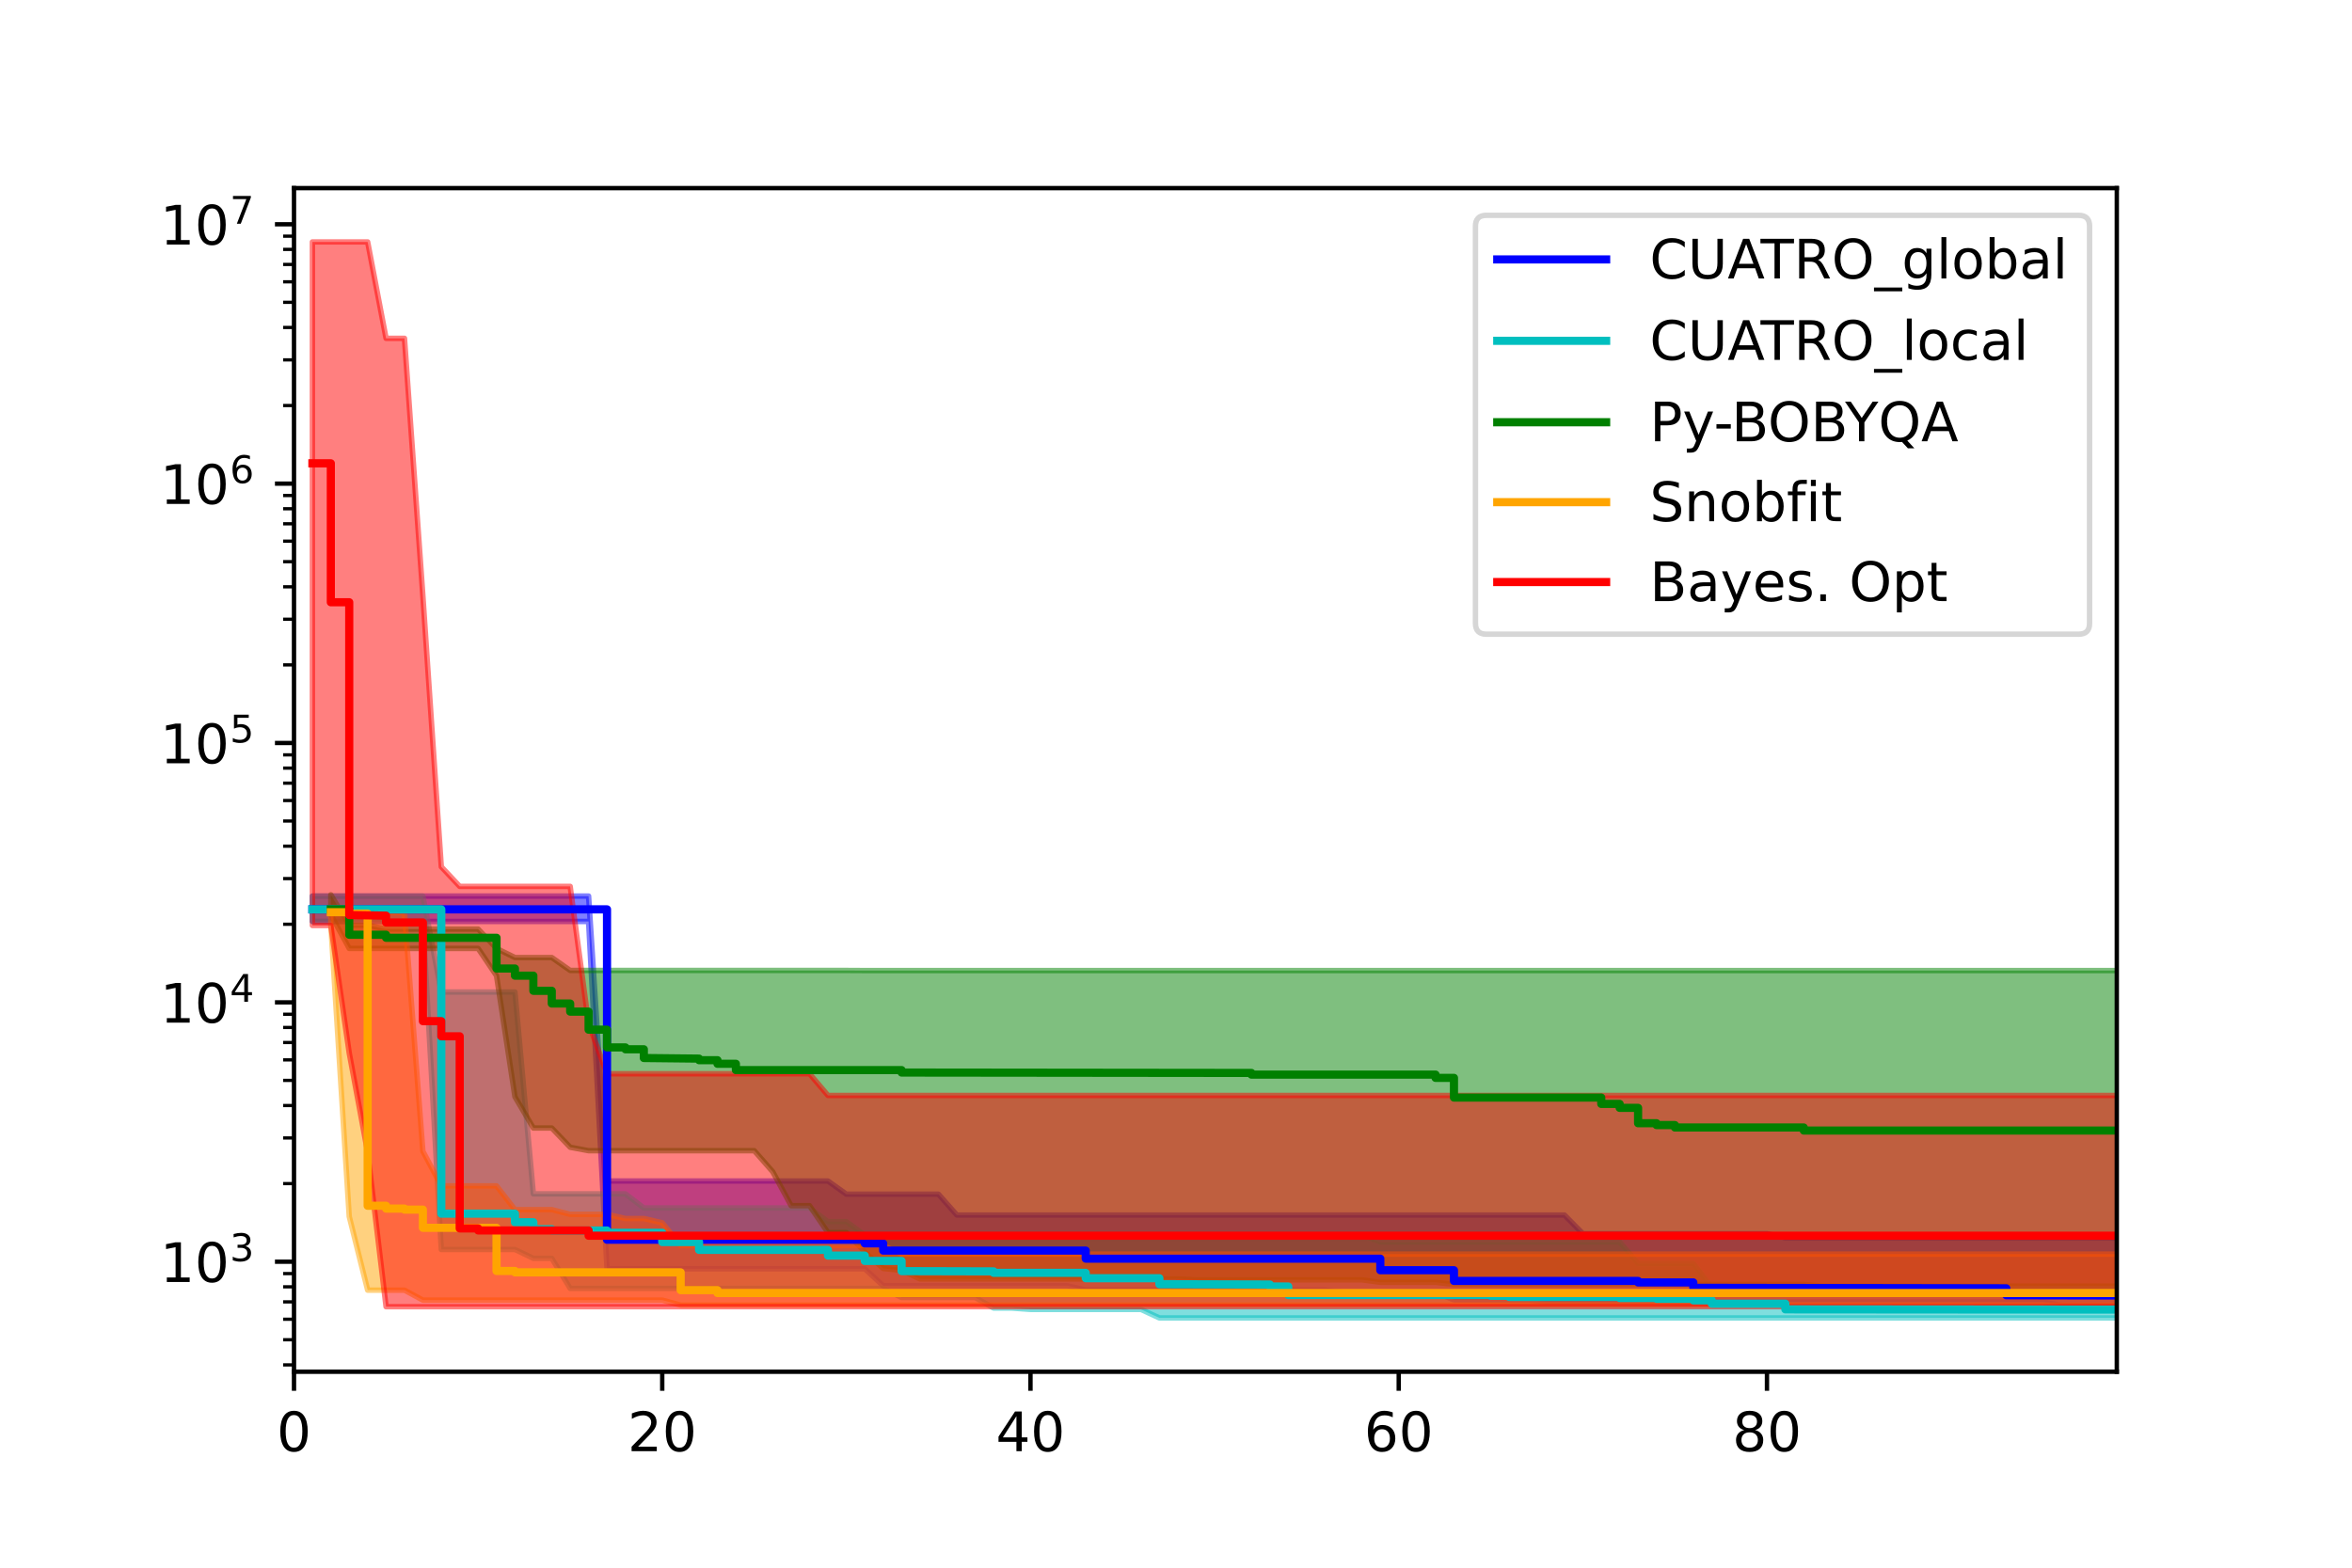 <?xml version="1.0" encoding="utf-8" standalone="no"?>
<!DOCTYPE svg PUBLIC "-//W3C//DTD SVG 1.1//EN"
  "http://www.w3.org/Graphics/SVG/1.1/DTD/svg11.dtd">
<!-- Created with matplotlib (https://matplotlib.org/) -->
<svg height="288pt" version="1.1" viewBox="0 0 432 288" width="432pt" xmlns="http://www.w3.org/2000/svg" xmlns:xlink="http://www.w3.org/1999/xlink">
 <defs>
  <style type="text/css">*{stroke-linecap:butt;stroke-linejoin:round;}</style>
 </defs>
 <g id="figure_1">
  <g id="patch_1">
   <path d="M 0 288 
L 432 288 
L 432 0 
L 0 0 
z
" style="fill:#ffffff;"/>
  </g>
  <g id="axes_1">
   <g id="patch_2">
    <path d="M 54 252 
L 388.8 252 
L 388.8 34.56 
L 54 34.56 
z
" style="fill:#ffffff;"/>
   </g>
   <g id="PolyCollection_1">
    <defs>
     <path d="M 57.382 -123.381 
L 57.382 -118.718 
L 60.764 -118.718 
L 64.145 -118.718 
L 67.527 -118.718 
L 70.909 -118.718 
L 74.291 -118.718 
L 77.673 -118.718 
L 81.055 -118.718 
L 84.436 -118.718 
L 87.818 -118.718 
L 91.2 -118.718 
L 94.582 -118.718 
L 97.964 -118.718 
L 101.345 -118.718 
L 104.727 -118.718 
L 108.109 -118.718 
L 111.491 -54.911 
L 114.873 -54.911 
L 118.255 -54.911 
L 121.636 -54.911 
L 125.018 -54.911 
L 128.4 -54.911 
L 131.782 -54.911 
L 135.164 -54.911 
L 138.545 -54.911 
L 141.927 -54.911 
L 145.309 -54.911 
L 148.691 -54.911 
L 152.073 -54.911 
L 155.455 -54.911 
L 158.836 -54.911 
L 162.218 -51.795 
L 165.6 -51.795 
L 168.982 -51.795 
L 172.364 -51.795 
L 175.745 -51.795 
L 179.127 -51.795 
L 182.509 -51.795 
L 185.891 -51.795 
L 189.273 -51.795 
L 192.655 -51.795 
L 196.036 -51.795 
L 199.418 -51.014 
L 202.8 -51.014 
L 206.182 -51.014 
L 209.564 -51.014 
L 212.945 -51.014 
L 216.327 -51.014 
L 219.709 -51.014 
L 223.091 -51.014 
L 226.473 -51.014 
L 229.855 -51.014 
L 233.236 -51.014 
L 236.618 -51.014 
L 240 -51.014 
L 243.382 -51.014 
L 246.764 -50.582 
L 250.145 -50.582 
L 253.527 -50.582 
L 256.909 -50.582 
L 260.291 -50.582 
L 263.673 -50.582 
L 267.055 -49.189 
L 270.436 -49.189 
L 273.818 -49.189 
L 277.2 -49.189 
L 280.582 -49.189 
L 283.964 -48.814 
L 287.345 -48.814 
L 290.727 -48.814 
L 294.109 -48.814 
L 297.491 -48.814 
L 300.873 -48.814 
L 304.255 -48.814 
L 307.636 -48.814 
L 311.018 -48.814 
L 314.4 -48.814 
L 317.782 -48.814 
L 321.164 -48.814 
L 324.545 -48.814 
L 327.927 -48.814 
L 331.309 -48.814 
L 334.691 -48.814 
L 338.073 -48.814 
L 341.455 -48.814 
L 344.836 -48.814 
L 348.218 -48.814 
L 351.6 -48.814 
L 354.982 -48.814 
L 358.364 -48.814 
L 361.745 -48.814 
L 365.127 -48.814 
L 368.509 -48.814 
L 371.891 -48.814 
L 375.273 -48.814 
L 378.655 -48.177 
L 382.036 -48.177 
L 385.418 -48.177 
L 388.8 -48.177 
L 392.182 -47.957 
L 392.182 -60.6 
L 392.182 -60.6 
L 388.8 -60.6 
L 385.418 -60.6 
L 382.036 -60.6 
L 378.655 -60.6 
L 375.273 -60.6 
L 371.891 -60.6 
L 368.509 -60.6 
L 365.127 -60.6 
L 361.745 -60.6 
L 358.364 -60.6 
L 354.982 -60.6 
L 351.6 -60.6 
L 348.218 -60.6 
L 344.836 -60.6 
L 341.455 -60.6 
L 338.073 -60.6 
L 334.691 -60.6 
L 331.309 -60.6 
L 327.927 -60.6 
L 324.545 -61.356 
L 321.164 -61.356 
L 317.782 -61.356 
L 314.4 -61.356 
L 311.018 -61.356 
L 307.636 -61.356 
L 304.255 -61.356 
L 300.873 -61.356 
L 297.491 -61.356 
L 294.109 -61.356 
L 290.727 -61.356 
L 287.345 -64.786 
L 283.964 -64.786 
L 280.582 -64.786 
L 277.2 -64.786 
L 273.818 -64.786 
L 270.436 -64.786 
L 267.055 -64.786 
L 263.673 -64.786 
L 260.291 -64.786 
L 256.909 -64.786 
L 253.527 -64.786 
L 250.145 -64.786 
L 246.764 -64.786 
L 243.382 -64.786 
L 240 -64.786 
L 236.618 -64.786 
L 233.236 -64.786 
L 229.855 -64.786 
L 226.473 -64.786 
L 223.091 -64.786 
L 219.709 -64.786 
L 216.327 -64.786 
L 212.945 -64.786 
L 209.564 -64.786 
L 206.182 -64.786 
L 202.8 -64.786 
L 199.418 -64.786 
L 196.036 -64.786 
L 192.655 -64.786 
L 189.273 -64.786 
L 185.891 -64.786 
L 182.509 -64.786 
L 179.127 -64.786 
L 175.745 -64.786 
L 172.364 -68.616 
L 168.982 -68.616 
L 165.6 -68.616 
L 162.218 -68.616 
L 158.836 -68.616 
L 155.455 -68.616 
L 152.073 -71.034 
L 148.691 -71.034 
L 145.309 -71.034 
L 141.927 -71.034 
L 138.545 -71.034 
L 135.164 -71.034 
L 131.782 -71.034 
L 128.4 -71.034 
L 125.018 -71.034 
L 121.636 -71.034 
L 118.255 -71.034 
L 114.873 -71.034 
L 111.491 -71.034 
L 108.109 -123.381 
L 104.727 -123.381 
L 101.345 -123.381 
L 97.964 -123.381 
L 94.582 -123.381 
L 91.2 -123.381 
L 87.818 -123.381 
L 84.436 -123.381 
L 81.055 -123.381 
L 77.673 -123.381 
L 74.291 -123.381 
L 70.909 -123.381 
L 67.527 -123.381 
L 64.145 -123.381 
L 60.764 -123.381 
L 57.382 -123.381 
z
" id="m0cd7457641" style="stroke:#0000ff;stroke-opacity:0.5;"/>
    </defs>
    <g clip-path="url(#p619f07ecce)">
     <use style="fill:#0000ff;fill-opacity:0.5;stroke:#0000ff;stroke-opacity:0.5;" x="0" xlink:href="#m0cd7457641" y="288"/>
    </g>
   </g>
   <g id="PolyCollection_2">
    <defs>
     <path d="M 57.382 -123.381 
L 57.382 -118.718 
L 60.764 -118.718 
L 64.145 -118.718 
L 67.527 -118.718 
L 70.909 -118.718 
L 74.291 -118.718 
L 77.673 -118.718 
L 81.055 -58.453 
L 84.436 -58.453 
L 87.818 -58.453 
L 91.2 -58.453 
L 94.582 -58.453 
L 97.964 -56.835 
L 101.345 -56.835 
L 104.727 -51.309 
L 108.109 -51.309 
L 111.491 -51.309 
L 114.873 -51.309 
L 118.255 -51.309 
L 121.636 -51.309 
L 125.018 -51.309 
L 128.4 -51.309 
L 131.782 -51.309 
L 135.164 -51.309 
L 138.545 -51.309 
L 141.927 -51.309 
L 145.309 -51.309 
L 148.691 -51.309 
L 152.073 -51.309 
L 155.455 -51.309 
L 158.836 -51.309 
L 162.218 -51.309 
L 165.6 -49.632 
L 168.982 -49.632 
L 172.364 -49.632 
L 175.745 -49.632 
L 179.127 -49.632 
L 182.509 -47.694 
L 185.891 -47.694 
L 189.273 -47.449 
L 192.655 -47.449 
L 196.036 -47.449 
L 199.418 -47.449 
L 202.8 -47.449 
L 206.182 -47.449 
L 209.564 -47.449 
L 212.945 -45.884 
L 216.327 -45.884 
L 219.709 -45.884 
L 223.091 -45.884 
L 226.473 -45.884 
L 229.855 -45.884 
L 233.236 -45.884 
L 236.618 -45.884 
L 240 -45.884 
L 243.382 -45.884 
L 246.764 -45.884 
L 250.145 -45.884 
L 253.527 -45.884 
L 256.909 -45.884 
L 260.291 -45.884 
L 263.673 -45.884 
L 267.055 -45.884 
L 270.436 -45.884 
L 273.818 -45.884 
L 277.2 -45.884 
L 280.582 -45.884 
L 283.964 -45.884 
L 287.345 -45.884 
L 290.727 -45.884 
L 294.109 -45.884 
L 297.491 -45.884 
L 300.873 -45.884 
L 304.255 -45.884 
L 307.636 -45.884 
L 311.018 -45.884 
L 314.4 -45.884 
L 317.782 -45.884 
L 321.164 -45.884 
L 324.545 -45.884 
L 327.927 -45.884 
L 331.309 -45.884 
L 334.691 -45.884 
L 338.073 -45.884 
L 341.455 -45.884 
L 344.836 -45.884 
L 348.218 -45.884 
L 351.6 -45.884 
L 354.982 -45.884 
L 358.364 -45.884 
L 361.745 -45.884 
L 365.127 -45.884 
L 368.509 -45.884 
L 371.891 -45.884 
L 375.273 -45.884 
L 378.655 -45.884 
L 382.036 -45.884 
L 385.418 -45.884 
L 388.8 -45.884 
L 392.182 -45.884 
L 392.182 -51.309 
L 392.182 -51.309 
L 388.8 -51.309 
L 385.418 -51.309 
L 382.036 -51.309 
L 378.655 -51.309 
L 375.273 -51.309 
L 371.891 -51.309 
L 368.509 -51.309 
L 365.127 -51.309 
L 361.745 -51.309 
L 358.364 -51.309 
L 354.982 -51.309 
L 351.6 -51.309 
L 348.218 -51.309 
L 344.836 -51.472 
L 341.455 -51.472 
L 338.073 -51.472 
L 334.691 -51.472 
L 331.309 -51.472 
L 327.927 -51.472 
L 324.545 -51.472 
L 321.164 -51.472 
L 317.782 -51.472 
L 314.4 -51.472 
L 311.018 -55.893 
L 307.636 -55.893 
L 304.255 -55.893 
L 300.873 -55.893 
L 297.491 -59.829 
L 294.109 -59.829 
L 290.727 -59.829 
L 287.345 -59.829 
L 283.964 -59.829 
L 280.582 -59.829 
L 277.2 -59.829 
L 273.818 -59.829 
L 270.436 -59.829 
L 267.055 -59.829 
L 263.673 -59.829 
L 260.291 -59.829 
L 256.909 -59.829 
L 253.527 -59.829 
L 250.145 -61.105 
L 246.764 -61.105 
L 243.382 -61.105 
L 240 -61.105 
L 236.618 -61.105 
L 233.236 -61.105 
L 229.855 -61.105 
L 226.473 -61.105 
L 223.091 -61.105 
L 219.709 -61.105 
L 216.327 -61.105 
L 212.945 -61.105 
L 209.564 -61.105 
L 206.182 -61.105 
L 202.8 -61.105 
L 199.418 -61.105 
L 196.036 -61.105 
L 192.655 -61.105 
L 189.273 -61.105 
L 185.891 -61.105 
L 182.509 -61.105 
L 179.127 -61.105 
L 175.745 -61.105 
L 172.364 -61.105 
L 168.982 -61.105 
L 165.6 -61.105 
L 162.218 -61.105 
L 158.836 -61.105 
L 155.455 -63.578 
L 152.073 -63.578 
L 148.691 -66.09 
L 145.309 -66.09 
L 141.927 -66.09 
L 138.545 -66.09 
L 135.164 -66.09 
L 131.782 -66.09 
L 128.4 -66.09 
L 125.018 -66.09 
L 121.636 -66.09 
L 118.255 -66.09 
L 114.873 -68.673 
L 111.491 -68.673 
L 108.109 -68.673 
L 104.727 -68.673 
L 101.345 -68.673 
L 97.964 -68.673 
L 94.582 -105.761 
L 91.2 -105.761 
L 87.818 -105.761 
L 84.436 -105.761 
L 81.055 -105.761 
L 77.673 -123.381 
L 74.291 -123.381 
L 70.909 -123.381 
L 67.527 -123.381 
L 64.145 -123.381 
L 60.764 -123.381 
L 57.382 -123.381 
z
" id="m8c8df19d8e" style="stroke:#00bfbf;stroke-opacity:0.5;"/>
    </defs>
    <g clip-path="url(#p619f07ecce)">
     <use style="fill:#00bfbf;fill-opacity:0.5;stroke:#00bfbf;stroke-opacity:0.5;" x="0" xlink:href="#m8c8df19d8e" y="288"/>
    </g>
   </g>
   <g id="PolyCollection_3">
    <defs>
     <path d="M 60.764 -123.614 
L 60.764 -119.979 
L 64.145 -113.762 
L 67.527 -113.762 
L 70.909 -113.762 
L 74.291 -113.762 
L 77.673 -113.762 
L 81.055 -113.762 
L 84.436 -113.762 
L 87.818 -113.762 
L 91.2 -108.745 
L 94.582 -86.508 
L 97.964 -80.772 
L 101.345 -80.772 
L 104.727 -77.24 
L 108.109 -76.604 
L 111.491 -76.604 
L 114.873 -76.604 
L 118.255 -76.604 
L 121.636 -76.604 
L 125.018 -76.604 
L 128.4 -76.604 
L 131.782 -76.604 
L 135.164 -76.604 
L 138.545 -76.604 
L 141.927 -72.748 
L 145.309 -66.511 
L 148.691 -66.511 
L 152.073 -61.56 
L 155.455 -61.56 
L 158.836 -58.011 
L 162.218 -54.972 
L 165.6 -54.607 
L 168.982 -53.043 
L 172.364 -53.043 
L 175.745 -53.043 
L 179.127 -53.043 
L 182.509 -53.043 
L 185.891 -53.043 
L 189.273 -53.043 
L 192.655 -53.043 
L 196.036 -53.043 
L 199.418 -53.043 
L 202.8 -53.043 
L 206.182 -53.043 
L 209.564 -53.043 
L 212.945 -53.043 
L 216.327 -53.043 
L 219.709 -52.879 
L 223.091 -52.879 
L 226.473 -52.879 
L 229.855 -52.879 
L 233.236 -52.879 
L 236.618 -52.879 
L 240 -52.879 
L 243.382 -52.879 
L 246.764 -52.879 
L 250.145 -52.879 
L 253.527 -52.425 
L 256.909 -52.425 
L 260.291 -52.425 
L 263.673 -52.425 
L 267.055 -52.043 
L 270.436 -52.043 
L 273.818 -52.043 
L 277.2 -52.043 
L 280.582 -52.043 
L 283.964 -52.043 
L 287.345 -52.043 
L 290.727 -52.043 
L 294.109 -52.043 
L 297.491 -52.043 
L 300.873 -52.043 
L 304.255 -52.043 
L 307.636 -52.043 
L 311.018 -52.043 
L 314.4 -52.043 
L 317.782 -52.043 
L 321.164 -52.043 
L 324.545 -52.043 
L 327.927 -52.043 
L 331.309 -52.043 
L 334.691 -51.737 
L 338.073 -51.737 
L 341.455 -51.737 
L 344.836 -51.737 
L 348.218 -51.737 
L 351.6 -51.737 
L 354.982 -51.737 
L 358.364 -51.737 
L 361.745 -51.737 
L 365.127 -51.737 
L 368.509 -51.737 
L 371.891 -51.737 
L 375.273 -51.737 
L 378.655 -51.737 
L 382.036 -51.737 
L 385.418 -51.737 
L 388.8 -51.737 
L 392.182 -51.737 
L 392.182 -109.701 
L 392.182 -109.701 
L 388.8 -109.701 
L 385.418 -109.701 
L 382.036 -109.701 
L 378.655 -109.701 
L 375.273 -109.701 
L 371.891 -109.701 
L 368.509 -109.701 
L 365.127 -109.701 
L 361.745 -109.701 
L 358.364 -109.701 
L 354.982 -109.701 
L 351.6 -109.701 
L 348.218 -109.701 
L 344.836 -109.701 
L 341.455 -109.701 
L 338.073 -109.701 
L 334.691 -109.701 
L 331.309 -109.701 
L 327.927 -109.701 
L 324.545 -109.701 
L 321.164 -109.701 
L 317.782 -109.701 
L 314.4 -109.701 
L 311.018 -109.701 
L 307.636 -109.701 
L 304.255 -109.701 
L 300.873 -109.701 
L 297.491 -109.701 
L 294.109 -109.701 
L 290.727 -109.701 
L 287.345 -109.701 
L 283.964 -109.701 
L 280.582 -109.701 
L 277.2 -109.701 
L 273.818 -109.701 
L 270.436 -109.701 
L 267.055 -109.701 
L 263.673 -109.701 
L 260.291 -109.701 
L 256.909 -109.701 
L 253.527 -109.701 
L 250.145 -109.701 
L 246.764 -109.701 
L 243.382 -109.701 
L 240 -109.701 
L 236.618 -109.701 
L 233.236 -109.701 
L 229.855 -109.701 
L 226.473 -109.701 
L 223.091 -109.701 
L 219.709 -109.701 
L 216.327 -109.701 
L 212.945 -109.701 
L 209.564 -109.701 
L 206.182 -109.701 
L 202.8 -109.701 
L 199.418 -109.701 
L 196.036 -109.701 
L 192.655 -109.701 
L 189.273 -109.701 
L 185.891 -109.701 
L 182.509 -109.701 
L 179.127 -109.701 
L 175.745 -109.701 
L 172.364 -109.701 
L 168.982 -109.701 
L 165.6 -109.701 
L 162.218 -109.701 
L 158.836 -109.701 
L 155.455 -109.72 
L 152.073 -109.72 
L 148.691 -109.72 
L 145.309 -109.72 
L 141.927 -109.72 
L 138.545 -109.72 
L 135.164 -109.72 
L 131.782 -109.72 
L 128.4 -109.72 
L 125.018 -109.72 
L 121.636 -109.72 
L 118.255 -109.72 
L 114.873 -109.72 
L 111.491 -109.72 
L 108.109 -109.72 
L 104.727 -109.72 
L 101.345 -112.09 
L 97.964 -112.09 
L 94.582 -112.09 
L 91.2 -113.762 
L 87.818 -117.317 
L 84.436 -117.317 
L 81.055 -117.317 
L 77.673 -117.317 
L 74.291 -117.317 
L 70.909 -117.317 
L 67.527 -118.025 
L 64.145 -118.025 
L 60.764 -123.614 
z
" id="m981775216d" style="stroke:#008000;stroke-opacity:0.5;"/>
    </defs>
    <g clip-path="url(#p619f07ecce)">
     <use style="fill:#008000;fill-opacity:0.5;stroke:#008000;stroke-opacity:0.5;" x="0" xlink:href="#m981775216d" y="288"/>
    </g>
   </g>
   <g id="PolyCollection_4">
    <defs>
     <path d="M 60.764 -121.288 
L 60.764 -118.024 
L 64.145 -64.516 
L 67.527 -50.986 
L 70.909 -50.986 
L 74.291 -50.986 
L 77.673 -49.152 
L 81.055 -49.152 
L 84.436 -49.152 
L 87.818 -49.152 
L 91.2 -49.152 
L 94.582 -49.152 
L 97.964 -49.152 
L 101.345 -49.152 
L 104.727 -49.152 
L 108.109 -49.152 
L 111.491 -49.152 
L 114.873 -49.152 
L 118.255 -49.152 
L 121.636 -49.152 
L 125.018 -48.243 
L 128.4 -48.243 
L 131.782 -48.243 
L 135.164 -48.243 
L 138.545 -48.243 
L 141.927 -48.243 
L 145.309 -48.243 
L 148.691 -48.243 
L 152.073 -48.243 
L 155.455 -48.243 
L 158.836 -48.243 
L 162.218 -48.243 
L 165.6 -48.243 
L 168.982 -48.243 
L 172.364 -48.243 
L 175.745 -48.243 
L 179.127 -48.243 
L 182.509 -48.243 
L 185.891 -48.243 
L 189.273 -48.243 
L 192.655 -48.243 
L 196.036 -48.243 
L 199.418 -48.243 
L 202.8 -48.243 
L 206.182 -48.243 
L 209.564 -48.243 
L 212.945 -48.243 
L 216.327 -48.243 
L 219.709 -48.243 
L 223.091 -48.243 
L 226.473 -48.243 
L 229.855 -48.243 
L 233.236 -48.243 
L 236.618 -48.243 
L 240 -48.243 
L 243.382 -48.243 
L 246.764 -48.243 
L 250.145 -48.243 
L 253.527 -48.243 
L 256.909 -48.243 
L 260.291 -48.243 
L 263.673 -48.243 
L 267.055 -48.243 
L 270.436 -48.243 
L 273.818 -48.243 
L 277.2 -48.243 
L 280.582 -48.243 
L 283.964 -48.243 
L 287.345 -48.243 
L 290.727 -48.243 
L 294.109 -48.243 
L 297.491 -48.243 
L 300.873 -48.243 
L 304.255 -48.243 
L 307.636 -48.243 
L 311.018 -48.243 
L 314.4 -48.243 
L 317.782 -48.243 
L 321.164 -48.243 
L 324.545 -48.243 
L 327.927 -48.243 
L 331.309 -48.243 
L 334.691 -48.243 
L 338.073 -48.243 
L 341.455 -48.243 
L 344.836 -48.243 
L 348.218 -48.243 
L 351.6 -48.243 
L 354.982 -48.243 
L 358.364 -48.243 
L 361.745 -48.243 
L 365.127 -48.243 
L 368.509 -48.243 
L 371.891 -48.243 
L 375.273 -48.243 
L 378.655 -48.243 
L 382.036 -48.243 
L 385.418 -48.243 
L 388.8 -48.243 
L 392.182 -48.243 
L 392.182 -57.607 
L 392.182 -57.607 
L 388.8 -57.607 
L 385.418 -57.607 
L 382.036 -57.607 
L 378.655 -57.607 
L 375.273 -57.607 
L 371.891 -57.607 
L 368.509 -57.607 
L 365.127 -57.607 
L 361.745 -57.607 
L 358.364 -57.607 
L 354.982 -57.607 
L 351.6 -57.607 
L 348.218 -57.607 
L 344.836 -57.607 
L 341.455 -57.607 
L 338.073 -57.607 
L 334.691 -57.607 
L 331.309 -57.607 
L 327.927 -57.607 
L 324.545 -57.607 
L 321.164 -57.607 
L 317.782 -57.607 
L 314.4 -57.607 
L 311.018 -57.607 
L 307.636 -57.607 
L 304.255 -57.607 
L 300.873 -57.607 
L 297.491 -57.607 
L 294.109 -57.607 
L 290.727 -57.607 
L 287.345 -57.607 
L 283.964 -57.607 
L 280.582 -57.607 
L 277.2 -57.607 
L 273.818 -57.607 
L 270.436 -57.607 
L 267.055 -57.607 
L 263.673 -57.607 
L 260.291 -57.607 
L 256.909 -57.607 
L 253.527 -57.607 
L 250.145 -57.607 
L 246.764 -57.607 
L 243.382 -57.607 
L 240 -57.607 
L 236.618 -57.607 
L 233.236 -57.607 
L 229.855 -57.607 
L 226.473 -57.607 
L 223.091 -57.607 
L 219.709 -57.607 
L 216.327 -57.607 
L 212.945 -57.607 
L 209.564 -57.607 
L 206.182 -57.607 
L 202.8 -57.607 
L 199.418 -57.607 
L 196.036 -57.607 
L 192.655 -57.607 
L 189.273 -57.621 
L 185.891 -57.621 
L 182.509 -57.621 
L 179.127 -57.621 
L 175.745 -57.621 
L 172.364 -57.621 
L 168.982 -57.621 
L 165.6 -57.621 
L 162.218 -59.185 
L 158.836 -59.185 
L 155.455 -59.185 
L 152.073 -59.185 
L 148.691 -59.185 
L 145.309 -59.185 
L 141.927 -59.185 
L 138.545 -59.185 
L 135.164 -59.185 
L 131.782 -59.185 
L 128.4 -59.185 
L 125.018 -59.185 
L 121.636 -63.355 
L 118.255 -64.143 
L 114.873 -64.143 
L 111.491 -64.91 
L 108.109 -64.91 
L 104.727 -64.91 
L 101.345 -65.78 
L 97.964 -65.78 
L 94.582 -65.78 
L 91.2 -70.136 
L 87.818 -70.136 
L 84.436 -70.136 
L 81.055 -70.136 
L 77.673 -76.503 
L 74.291 -120.357 
L 70.909 -120.357 
L 67.527 -120.357 
L 64.145 -121.288 
L 60.764 -121.288 
z
" id="mffabe84acc" style="stroke:#ffa500;stroke-opacity:0.5;"/>
    </defs>
    <g clip-path="url(#p619f07ecce)">
     <use style="fill:#ffa500;fill-opacity:0.5;stroke:#ffa500;stroke-opacity:0.5;" x="0" xlink:href="#mffabe84acc" y="288"/>
    </g>
   </g>
   <g id="PolyCollection_5">
    <defs>
     <path d="M 57.382 -243.556 
L 57.382 -117.98 
L 60.764 -117.98 
L 64.145 -94.547 
L 67.527 -76.335 
L 70.909 -47.946 
L 74.291 -47.946 
L 77.673 -47.946 
L 81.055 -47.946 
L 84.436 -47.946 
L 87.818 -47.946 
L 91.2 -47.946 
L 94.582 -47.946 
L 97.964 -47.946 
L 101.345 -47.946 
L 104.727 -47.946 
L 108.109 -47.946 
L 111.491 -47.946 
L 114.873 -47.946 
L 118.255 -47.946 
L 121.636 -47.946 
L 125.018 -47.946 
L 128.4 -47.946 
L 131.782 -47.946 
L 135.164 -47.946 
L 138.545 -47.946 
L 141.927 -47.946 
L 145.309 -47.946 
L 148.691 -47.946 
L 152.073 -47.946 
L 155.455 -47.946 
L 158.836 -47.946 
L 162.218 -47.946 
L 165.6 -47.946 
L 168.982 -47.946 
L 172.364 -47.946 
L 175.745 -47.946 
L 179.127 -47.946 
L 182.509 -47.946 
L 185.891 -47.946 
L 189.273 -47.946 
L 192.655 -47.946 
L 196.036 -47.946 
L 199.418 -47.946 
L 202.8 -47.946 
L 206.182 -47.946 
L 209.564 -47.946 
L 212.945 -47.946 
L 216.327 -47.946 
L 219.709 -47.946 
L 223.091 -47.946 
L 226.473 -47.946 
L 229.855 -47.946 
L 233.236 -47.946 
L 236.618 -47.946 
L 240 -47.946 
L 243.382 -47.946 
L 246.764 -47.946 
L 250.145 -47.946 
L 253.527 -47.946 
L 256.909 -47.946 
L 260.291 -47.946 
L 263.673 -47.946 
L 267.055 -47.946 
L 270.436 -47.946 
L 273.818 -47.946 
L 277.2 -47.946 
L 280.582 -47.946 
L 283.964 -47.946 
L 287.345 -47.946 
L 290.727 -47.946 
L 294.109 -47.946 
L 297.491 -47.946 
L 300.873 -47.946 
L 304.255 -47.946 
L 307.636 -47.946 
L 311.018 -47.946 
L 314.4 -47.946 
L 317.782 -47.946 
L 321.164 -47.946 
L 324.545 -47.946 
L 327.927 -47.946 
L 331.309 -47.946 
L 334.691 -47.946 
L 338.073 -47.946 
L 341.455 -47.946 
L 344.836 -47.946 
L 348.218 -47.946 
L 351.6 -47.946 
L 354.982 -47.946 
L 358.364 -47.946 
L 361.745 -47.946 
L 365.127 -47.946 
L 368.509 -47.946 
L 371.891 -47.946 
L 375.273 -47.946 
L 378.655 -47.946 
L 382.036 -47.946 
L 385.418 -47.946 
L 388.8 -47.946 
L 392.182 -47.946 
L 392.182 -86.756 
L 392.182 -86.756 
L 388.8 -86.756 
L 385.418 -86.756 
L 382.036 -86.756 
L 378.655 -86.756 
L 375.273 -86.756 
L 371.891 -86.756 
L 368.509 -86.756 
L 365.127 -86.756 
L 361.745 -86.756 
L 358.364 -86.756 
L 354.982 -86.756 
L 351.6 -86.756 
L 348.218 -86.756 
L 344.836 -86.756 
L 341.455 -86.756 
L 338.073 -86.756 
L 334.691 -86.756 
L 331.309 -86.756 
L 327.927 -86.756 
L 324.545 -86.756 
L 321.164 -86.756 
L 317.782 -86.756 
L 314.4 -86.756 
L 311.018 -86.756 
L 307.636 -86.756 
L 304.255 -86.756 
L 300.873 -86.756 
L 297.491 -86.756 
L 294.109 -86.756 
L 290.727 -86.756 
L 287.345 -86.756 
L 283.964 -86.756 
L 280.582 -86.756 
L 277.2 -86.756 
L 273.818 -86.756 
L 270.436 -86.756 
L 267.055 -86.756 
L 263.673 -86.756 
L 260.291 -86.756 
L 256.909 -86.756 
L 253.527 -86.756 
L 250.145 -86.756 
L 246.764 -86.756 
L 243.382 -86.756 
L 240 -86.756 
L 236.618 -86.756 
L 233.236 -86.756 
L 229.855 -86.756 
L 226.473 -86.756 
L 223.091 -86.756 
L 219.709 -86.756 
L 216.327 -86.756 
L 212.945 -86.756 
L 209.564 -86.756 
L 206.182 -86.756 
L 202.8 -86.756 
L 199.418 -86.756 
L 196.036 -86.756 
L 192.655 -86.756 
L 189.273 -86.756 
L 185.891 -86.756 
L 182.509 -86.756 
L 179.127 -86.756 
L 175.745 -86.756 
L 172.364 -86.756 
L 168.982 -86.756 
L 165.6 -86.756 
L 162.218 -86.756 
L 158.836 -86.756 
L 155.455 -86.756 
L 152.073 -86.756 
L 148.691 -90.741 
L 145.309 -90.741 
L 141.927 -90.741 
L 138.545 -90.741 
L 135.164 -90.741 
L 131.782 -90.741 
L 128.4 -90.741 
L 125.018 -90.741 
L 121.636 -90.741 
L 118.255 -90.741 
L 114.873 -90.741 
L 111.491 -90.741 
L 108.109 -99.973 
L 104.727 -125.162 
L 101.345 -125.162 
L 97.964 -125.162 
L 94.582 -125.162 
L 91.2 -125.162 
L 87.818 -125.162 
L 84.436 -125.162 
L 81.055 -128.764 
L 77.673 -178.514 
L 74.291 -225.846 
L 70.909 -225.846 
L 67.527 -243.556 
L 64.145 -243.556 
L 60.764 -243.556 
L 57.382 -243.556 
z
" id="m22bf727202" style="stroke:#ff0000;stroke-opacity:0.5;"/>
    </defs>
    <g clip-path="url(#p619f07ecce)">
     <use style="fill:#ff0000;fill-opacity:0.5;stroke:#ff0000;stroke-opacity:0.5;" x="0" xlink:href="#m22bf727202" y="288"/>
    </g>
   </g>
   <g id="matplotlib.axis_1">
    <g id="xtick_1">
     <g id="line2d_1">
      <defs>
       <path d="M 0 0 
L 0 3.5 
" id="m4c422398cf" style="stroke:#000000;stroke-width:0.8;"/>
      </defs>
      <g>
       <use style="stroke:#000000;stroke-width:0.8;" x="54" xlink:href="#m4c422398cf" y="252"/>
      </g>
     </g>
     <g id="text_1">
      <!-- 0 -->
      <g transform="translate(50.819 266.598)scale(0.1 -0.1)">
       <defs>
        <path d="M 31.781 66.406 
Q 24.172 66.406 20.328 58.906 
Q 16.5 51.422 16.5 36.375 
Q 16.5 21.391 20.328 13.891 
Q 24.172 6.391 31.781 6.391 
Q 39.453 6.391 43.281 13.891 
Q 47.125 21.391 47.125 36.375 
Q 47.125 51.422 43.281 58.906 
Q 39.453 66.406 31.781 66.406 
z
M 31.781 74.219 
Q 44.047 74.219 50.516 64.516 
Q 56.984 54.828 56.984 36.375 
Q 56.984 17.969 50.516 8.266 
Q 44.047 -1.422 31.781 -1.422 
Q 19.531 -1.422 13.062 8.266 
Q 6.594 17.969 6.594 36.375 
Q 6.594 54.828 13.062 64.516 
Q 19.531 74.219 31.781 74.219 
z
" id="DejaVuSans-48"/>
       </defs>
       <use xlink:href="#DejaVuSans-48"/>
      </g>
     </g>
    </g>
    <g id="xtick_2">
     <g id="line2d_2">
      <g>
       <use style="stroke:#000000;stroke-width:0.8;" x="121.636" xlink:href="#m4c422398cf" y="252"/>
      </g>
     </g>
     <g id="text_2">
      <!-- 20 -->
      <g transform="translate(115.274 266.598)scale(0.1 -0.1)">
       <defs>
        <path d="M 19.188 8.297 
L 53.609 8.297 
L 53.609 0 
L 7.328 0 
L 7.328 8.297 
Q 12.938 14.109 22.625 23.891 
Q 32.328 33.688 34.812 36.531 
Q 39.547 41.844 41.422 45.531 
Q 43.312 49.219 43.312 52.781 
Q 43.312 58.594 39.234 62.25 
Q 35.156 65.922 28.609 65.922 
Q 23.969 65.922 18.812 64.312 
Q 13.672 62.703 7.812 59.422 
L 7.812 69.391 
Q 13.766 71.781 18.938 73 
Q 24.125 74.219 28.422 74.219 
Q 39.75 74.219 46.484 68.547 
Q 53.219 62.891 53.219 53.422 
Q 53.219 48.922 51.531 44.891 
Q 49.859 40.875 45.406 35.406 
Q 44.188 33.984 37.641 27.219 
Q 31.109 20.453 19.188 8.297 
z
" id="DejaVuSans-50"/>
       </defs>
       <use xlink:href="#DejaVuSans-50"/>
       <use x="63.623" xlink:href="#DejaVuSans-48"/>
      </g>
     </g>
    </g>
    <g id="xtick_3">
     <g id="line2d_3">
      <g>
       <use style="stroke:#000000;stroke-width:0.8;" x="189.273" xlink:href="#m4c422398cf" y="252"/>
      </g>
     </g>
     <g id="text_3">
      <!-- 40 -->
      <g transform="translate(182.91 266.598)scale(0.1 -0.1)">
       <defs>
        <path d="M 37.797 64.312 
L 12.891 25.391 
L 37.797 25.391 
z
M 35.203 72.906 
L 47.609 72.906 
L 47.609 25.391 
L 58.016 25.391 
L 58.016 17.188 
L 47.609 17.188 
L 47.609 0 
L 37.797 0 
L 37.797 17.188 
L 4.891 17.188 
L 4.891 26.703 
z
" id="DejaVuSans-52"/>
       </defs>
       <use xlink:href="#DejaVuSans-52"/>
       <use x="63.623" xlink:href="#DejaVuSans-48"/>
      </g>
     </g>
    </g>
    <g id="xtick_4">
     <g id="line2d_4">
      <g>
       <use style="stroke:#000000;stroke-width:0.8;" x="256.909" xlink:href="#m4c422398cf" y="252"/>
      </g>
     </g>
     <g id="text_4">
      <!-- 60 -->
      <g transform="translate(250.547 266.598)scale(0.1 -0.1)">
       <defs>
        <path d="M 33.016 40.375 
Q 26.375 40.375 22.484 35.828 
Q 18.609 31.297 18.609 23.391 
Q 18.609 15.531 22.484 10.953 
Q 26.375 6.391 33.016 6.391 
Q 39.656 6.391 43.531 10.953 
Q 47.406 15.531 47.406 23.391 
Q 47.406 31.297 43.531 35.828 
Q 39.656 40.375 33.016 40.375 
z
M 52.594 71.297 
L 52.594 62.312 
Q 48.875 64.062 45.094 64.984 
Q 41.312 65.922 37.594 65.922 
Q 27.828 65.922 22.672 59.328 
Q 17.531 52.734 16.797 39.406 
Q 19.672 43.656 24.016 45.922 
Q 28.375 48.188 33.594 48.188 
Q 44.578 48.188 50.953 41.516 
Q 57.328 34.859 57.328 23.391 
Q 57.328 12.156 50.688 5.359 
Q 44.047 -1.422 33.016 -1.422 
Q 20.359 -1.422 13.672 8.266 
Q 6.984 17.969 6.984 36.375 
Q 6.984 53.656 15.188 63.938 
Q 23.391 74.219 37.203 74.219 
Q 40.922 74.219 44.703 73.484 
Q 48.484 72.75 52.594 71.297 
z
" id="DejaVuSans-54"/>
       </defs>
       <use xlink:href="#DejaVuSans-54"/>
       <use x="63.623" xlink:href="#DejaVuSans-48"/>
      </g>
     </g>
    </g>
    <g id="xtick_5">
     <g id="line2d_5">
      <g>
       <use style="stroke:#000000;stroke-width:0.8;" x="324.545" xlink:href="#m4c422398cf" y="252"/>
      </g>
     </g>
     <g id="text_5">
      <!-- 80 -->
      <g transform="translate(318.183 266.598)scale(0.1 -0.1)">
       <defs>
        <path d="M 31.781 34.625 
Q 24.75 34.625 20.719 30.859 
Q 16.703 27.094 16.703 20.516 
Q 16.703 13.922 20.719 10.156 
Q 24.75 6.391 31.781 6.391 
Q 38.812 6.391 42.859 10.172 
Q 46.922 13.969 46.922 20.516 
Q 46.922 27.094 42.891 30.859 
Q 38.875 34.625 31.781 34.625 
z
M 21.922 38.812 
Q 15.578 40.375 12.031 44.719 
Q 8.5 49.078 8.5 55.328 
Q 8.5 64.062 14.719 69.141 
Q 20.953 74.219 31.781 74.219 
Q 42.672 74.219 48.875 69.141 
Q 55.078 64.062 55.078 55.328 
Q 55.078 49.078 51.531 44.719 
Q 48 40.375 41.703 38.812 
Q 48.828 37.156 52.797 32.312 
Q 56.781 27.484 56.781 20.516 
Q 56.781 9.906 50.312 4.234 
Q 43.844 -1.422 31.781 -1.422 
Q 19.734 -1.422 13.25 4.234 
Q 6.781 9.906 6.781 20.516 
Q 6.781 27.484 10.781 32.312 
Q 14.797 37.156 21.922 38.812 
z
M 18.312 54.391 
Q 18.312 48.734 21.844 45.562 
Q 25.391 42.391 31.781 42.391 
Q 38.141 42.391 41.719 45.562 
Q 45.312 48.734 45.312 54.391 
Q 45.312 60.062 41.719 63.234 
Q 38.141 66.406 31.781 66.406 
Q 25.391 66.406 21.844 63.234 
Q 18.312 60.062 18.312 54.391 
z
" id="DejaVuSans-56"/>
       </defs>
       <use xlink:href="#DejaVuSans-56"/>
       <use x="63.623" xlink:href="#DejaVuSans-48"/>
      </g>
     </g>
    </g>
   </g>
   <g id="matplotlib.axis_2">
    <g id="ytick_1">
     <g id="line2d_6">
      <defs>
       <path d="M 0 0 
L -3.5 0 
" id="mbc2542d7e9" style="stroke:#000000;stroke-width:0.8;"/>
      </defs>
      <g>
       <use style="stroke:#000000;stroke-width:0.8;" x="54" xlink:href="#mbc2542d7e9" y="231.787"/>
      </g>
     </g>
     <g id="text_6">
      <!-- $\mathdefault{10^{3}}$ -->
      <g transform="translate(29.4 235.586)scale(0.1 -0.1)">
       <defs>
        <path d="M 12.406 8.297 
L 28.516 8.297 
L 28.516 63.922 
L 10.984 60.406 
L 10.984 69.391 
L 28.422 72.906 
L 38.281 72.906 
L 38.281 8.297 
L 54.391 8.297 
L 54.391 0 
L 12.406 0 
z
" id="DejaVuSans-49"/>
        <path d="M 40.578 39.312 
Q 47.656 37.797 51.625 33 
Q 55.609 28.219 55.609 21.188 
Q 55.609 10.406 48.188 4.484 
Q 40.766 -1.422 27.094 -1.422 
Q 22.516 -1.422 17.656 -0.516 
Q 12.797 0.391 7.625 2.203 
L 7.625 11.719 
Q 11.719 9.328 16.594 8.109 
Q 21.484 6.891 26.812 6.891 
Q 36.078 6.891 40.938 10.547 
Q 45.797 14.203 45.797 21.188 
Q 45.797 27.641 41.281 31.266 
Q 36.766 34.906 28.719 34.906 
L 20.219 34.906 
L 20.219 43.016 
L 29.109 43.016 
Q 36.375 43.016 40.234 45.922 
Q 44.094 48.828 44.094 54.297 
Q 44.094 59.906 40.109 62.906 
Q 36.141 65.922 28.719 65.922 
Q 24.656 65.922 20.016 65.031 
Q 15.375 64.156 9.812 62.312 
L 9.812 71.094 
Q 15.438 72.656 20.344 73.438 
Q 25.25 74.219 29.594 74.219 
Q 40.828 74.219 47.359 69.109 
Q 53.906 64.016 53.906 55.328 
Q 53.906 49.266 50.438 45.094 
Q 46.969 40.922 40.578 39.312 
z
" id="DejaVuSans-51"/>
       </defs>
       <use transform="translate(0 0.766)" xlink:href="#DejaVuSans-49"/>
       <use transform="translate(63.623 0.766)" xlink:href="#DejaVuSans-48"/>
       <use transform="translate(128.203 39.047)scale(0.7)" xlink:href="#DejaVuSans-51"/>
      </g>
     </g>
    </g>
    <g id="ytick_2">
     <g id="line2d_7">
      <g>
       <use style="stroke:#000000;stroke-width:0.8;" x="54" xlink:href="#mbc2542d7e9" y="184.14"/>
      </g>
     </g>
     <g id="text_7">
      <!-- $\mathdefault{10^{4}}$ -->
      <g transform="translate(29.4 187.939)scale(0.1 -0.1)">
       <use transform="translate(0 0.684)" xlink:href="#DejaVuSans-49"/>
       <use transform="translate(63.623 0.684)" xlink:href="#DejaVuSans-48"/>
       <use transform="translate(128.203 38.966)scale(0.7)" xlink:href="#DejaVuSans-52"/>
      </g>
     </g>
    </g>
    <g id="ytick_3">
     <g id="line2d_8">
      <g>
       <use style="stroke:#000000;stroke-width:0.8;" x="54" xlink:href="#mbc2542d7e9" y="136.493"/>
      </g>
     </g>
     <g id="text_8">
      <!-- $\mathdefault{10^{5}}$ -->
      <g transform="translate(29.4 140.293)scale(0.1 -0.1)">
       <defs>
        <path d="M 10.797 72.906 
L 49.516 72.906 
L 49.516 64.594 
L 19.828 64.594 
L 19.828 46.734 
Q 21.969 47.469 24.109 47.828 
Q 26.266 48.188 28.422 48.188 
Q 40.625 48.188 47.75 41.5 
Q 54.891 34.812 54.891 23.391 
Q 54.891 11.625 47.562 5.094 
Q 40.234 -1.422 26.906 -1.422 
Q 22.312 -1.422 17.547 -0.641 
Q 12.797 0.141 7.719 1.703 
L 7.719 11.625 
Q 12.109 9.234 16.797 8.062 
Q 21.484 6.891 26.703 6.891 
Q 35.156 6.891 40.078 11.328 
Q 45.016 15.766 45.016 23.391 
Q 45.016 31 40.078 35.438 
Q 35.156 39.891 26.703 39.891 
Q 22.75 39.891 18.812 39.016 
Q 14.891 38.141 10.797 36.281 
z
" id="DejaVuSans-53"/>
       </defs>
       <use transform="translate(0 0.684)" xlink:href="#DejaVuSans-49"/>
       <use transform="translate(63.623 0.684)" xlink:href="#DejaVuSans-48"/>
       <use transform="translate(128.203 38.966)scale(0.7)" xlink:href="#DejaVuSans-53"/>
      </g>
     </g>
    </g>
    <g id="ytick_4">
     <g id="line2d_9">
      <g>
       <use style="stroke:#000000;stroke-width:0.8;" x="54" xlink:href="#mbc2542d7e9" y="88.847"/>
      </g>
     </g>
     <g id="text_9">
      <!-- $\mathdefault{10^{6}}$ -->
      <g transform="translate(29.4 92.646)scale(0.1 -0.1)">
       <use transform="translate(0 0.766)" xlink:href="#DejaVuSans-49"/>
       <use transform="translate(63.623 0.766)" xlink:href="#DejaVuSans-48"/>
       <use transform="translate(128.203 39.047)scale(0.7)" xlink:href="#DejaVuSans-54"/>
      </g>
     </g>
    </g>
    <g id="ytick_5">
     <g id="line2d_10">
      <g>
       <use style="stroke:#000000;stroke-width:0.8;" x="54" xlink:href="#mbc2542d7e9" y="41.2"/>
      </g>
     </g>
     <g id="text_10">
      <!-- $\mathdefault{10^{7}}$ -->
      <g transform="translate(29.4 44.999)scale(0.1 -0.1)">
       <defs>
        <path d="M 8.203 72.906 
L 55.078 72.906 
L 55.078 68.703 
L 28.609 0 
L 18.312 0 
L 43.219 64.594 
L 8.203 64.594 
z
" id="DejaVuSans-55"/>
       </defs>
       <use transform="translate(0 0.684)" xlink:href="#DejaVuSans-49"/>
       <use transform="translate(63.623 0.684)" xlink:href="#DejaVuSans-48"/>
       <use transform="translate(128.203 38.966)scale(0.7)" xlink:href="#DejaVuSans-55"/>
      </g>
     </g>
    </g>
    <g id="ytick_6">
     <g id="line2d_11">
      <defs>
       <path d="M 0 0 
L -2 0 
" id="m7eb9667dfa" style="stroke:#000000;stroke-width:0.6;"/>
      </defs>
      <g>
       <use style="stroke:#000000;stroke-width:0.6;" x="54" xlink:href="#m7eb9667dfa" y="250.747"/>
      </g>
     </g>
    </g>
    <g id="ytick_7">
     <g id="line2d_12">
      <g>
       <use style="stroke:#000000;stroke-width:0.6;" x="54" xlink:href="#m7eb9667dfa" y="246.13"/>
      </g>
     </g>
    </g>
    <g id="ytick_8">
     <g id="line2d_13">
      <g>
       <use style="stroke:#000000;stroke-width:0.6;" x="54" xlink:href="#m7eb9667dfa" y="242.357"/>
      </g>
     </g>
    </g>
    <g id="ytick_9">
     <g id="line2d_14">
      <g>
       <use style="stroke:#000000;stroke-width:0.6;" x="54" xlink:href="#m7eb9667dfa" y="239.167"/>
      </g>
     </g>
    </g>
    <g id="ytick_10">
     <g id="line2d_15">
      <g>
       <use style="stroke:#000000;stroke-width:0.6;" x="54" xlink:href="#m7eb9667dfa" y="236.404"/>
      </g>
     </g>
    </g>
    <g id="ytick_11">
     <g id="line2d_16">
      <g>
       <use style="stroke:#000000;stroke-width:0.6;" x="54" xlink:href="#m7eb9667dfa" y="233.967"/>
      </g>
     </g>
    </g>
    <g id="ytick_12">
     <g id="line2d_17">
      <g>
       <use style="stroke:#000000;stroke-width:0.6;" x="54" xlink:href="#m7eb9667dfa" y="217.443"/>
      </g>
     </g>
    </g>
    <g id="ytick_13">
     <g id="line2d_18">
      <g>
       <use style="stroke:#000000;stroke-width:0.6;" x="54" xlink:href="#m7eb9667dfa" y="209.053"/>
      </g>
     </g>
    </g>
    <g id="ytick_14">
     <g id="line2d_19">
      <g>
       <use style="stroke:#000000;stroke-width:0.6;" x="54" xlink:href="#m7eb9667dfa" y="203.1"/>
      </g>
     </g>
    </g>
    <g id="ytick_15">
     <g id="line2d_20">
      <g>
       <use style="stroke:#000000;stroke-width:0.6;" x="54" xlink:href="#m7eb9667dfa" y="198.483"/>
      </g>
     </g>
    </g>
    <g id="ytick_16">
     <g id="line2d_21">
      <g>
       <use style="stroke:#000000;stroke-width:0.6;" x="54" xlink:href="#m7eb9667dfa" y="194.71"/>
      </g>
     </g>
    </g>
    <g id="ytick_17">
     <g id="line2d_22">
      <g>
       <use style="stroke:#000000;stroke-width:0.6;" x="54" xlink:href="#m7eb9667dfa" y="191.521"/>
      </g>
     </g>
    </g>
    <g id="ytick_18">
     <g id="line2d_23">
      <g>
       <use style="stroke:#000000;stroke-width:0.6;" x="54" xlink:href="#m7eb9667dfa" y="188.757"/>
      </g>
     </g>
    </g>
    <g id="ytick_19">
     <g id="line2d_24">
      <g>
       <use style="stroke:#000000;stroke-width:0.6;" x="54" xlink:href="#m7eb9667dfa" y="186.32"/>
      </g>
     </g>
    </g>
    <g id="ytick_20">
     <g id="line2d_25">
      <g>
       <use style="stroke:#000000;stroke-width:0.6;" x="54" xlink:href="#m7eb9667dfa" y="169.797"/>
      </g>
     </g>
    </g>
    <g id="ytick_21">
     <g id="line2d_26">
      <g>
       <use style="stroke:#000000;stroke-width:0.6;" x="54" xlink:href="#m7eb9667dfa" y="161.407"/>
      </g>
     </g>
    </g>
    <g id="ytick_22">
     <g id="line2d_27">
      <g>
       <use style="stroke:#000000;stroke-width:0.6;" x="54" xlink:href="#m7eb9667dfa" y="155.454"/>
      </g>
     </g>
    </g>
    <g id="ytick_23">
     <g id="line2d_28">
      <g>
       <use style="stroke:#000000;stroke-width:0.6;" x="54" xlink:href="#m7eb9667dfa" y="150.836"/>
      </g>
     </g>
    </g>
    <g id="ytick_24">
     <g id="line2d_29">
      <g>
       <use style="stroke:#000000;stroke-width:0.6;" x="54" xlink:href="#m7eb9667dfa" y="147.064"/>
      </g>
     </g>
    </g>
    <g id="ytick_25">
     <g id="line2d_30">
      <g>
       <use style="stroke:#000000;stroke-width:0.6;" x="54" xlink:href="#m7eb9667dfa" y="143.874"/>
      </g>
     </g>
    </g>
    <g id="ytick_26">
     <g id="line2d_31">
      <g>
       <use style="stroke:#000000;stroke-width:0.6;" x="54" xlink:href="#m7eb9667dfa" y="141.111"/>
      </g>
     </g>
    </g>
    <g id="ytick_27">
     <g id="line2d_32">
      <g>
       <use style="stroke:#000000;stroke-width:0.6;" x="54" xlink:href="#m7eb9667dfa" y="138.674"/>
      </g>
     </g>
    </g>
    <g id="ytick_28">
     <g id="line2d_33">
      <g>
       <use style="stroke:#000000;stroke-width:0.6;" x="54" xlink:href="#m7eb9667dfa" y="122.15"/>
      </g>
     </g>
    </g>
    <g id="ytick_29">
     <g id="line2d_34">
      <g>
       <use style="stroke:#000000;stroke-width:0.6;" x="54" xlink:href="#m7eb9667dfa" y="113.76"/>
      </g>
     </g>
    </g>
    <g id="ytick_30">
     <g id="line2d_35">
      <g>
       <use style="stroke:#000000;stroke-width:0.6;" x="54" xlink:href="#m7eb9667dfa" y="107.807"/>
      </g>
     </g>
    </g>
    <g id="ytick_31">
     <g id="line2d_36">
      <g>
       <use style="stroke:#000000;stroke-width:0.6;" x="54" xlink:href="#m7eb9667dfa" y="103.19"/>
      </g>
     </g>
    </g>
    <g id="ytick_32">
     <g id="line2d_37">
      <g>
       <use style="stroke:#000000;stroke-width:0.6;" x="54" xlink:href="#m7eb9667dfa" y="99.417"/>
      </g>
     </g>
    </g>
    <g id="ytick_33">
     <g id="line2d_38">
      <g>
       <use style="stroke:#000000;stroke-width:0.6;" x="54" xlink:href="#m7eb9667dfa" y="96.227"/>
      </g>
     </g>
    </g>
    <g id="ytick_34">
     <g id="line2d_39">
      <g>
       <use style="stroke:#000000;stroke-width:0.6;" x="54" xlink:href="#m7eb9667dfa" y="93.464"/>
      </g>
     </g>
    </g>
    <g id="ytick_35">
     <g id="line2d_40">
      <g>
       <use style="stroke:#000000;stroke-width:0.6;" x="54" xlink:href="#m7eb9667dfa" y="91.027"/>
      </g>
     </g>
    </g>
    <g id="ytick_36">
     <g id="line2d_41">
      <g>
       <use style="stroke:#000000;stroke-width:0.6;" x="54" xlink:href="#m7eb9667dfa" y="74.504"/>
      </g>
     </g>
    </g>
    <g id="ytick_37">
     <g id="line2d_42">
      <g>
       <use style="stroke:#000000;stroke-width:0.6;" x="54" xlink:href="#m7eb9667dfa" y="66.114"/>
      </g>
     </g>
    </g>
    <g id="ytick_38">
     <g id="line2d_43">
      <g>
       <use style="stroke:#000000;stroke-width:0.6;" x="54" xlink:href="#m7eb9667dfa" y="60.161"/>
      </g>
     </g>
    </g>
    <g id="ytick_39">
     <g id="line2d_44">
      <g>
       <use style="stroke:#000000;stroke-width:0.6;" x="54" xlink:href="#m7eb9667dfa" y="55.543"/>
      </g>
     </g>
    </g>
    <g id="ytick_40">
     <g id="line2d_45">
      <g>
       <use style="stroke:#000000;stroke-width:0.6;" x="54" xlink:href="#m7eb9667dfa" y="51.771"/>
      </g>
     </g>
    </g>
    <g id="ytick_41">
     <g id="line2d_46">
      <g>
       <use style="stroke:#000000;stroke-width:0.6;" x="54" xlink:href="#m7eb9667dfa" y="48.581"/>
      </g>
     </g>
    </g>
    <g id="ytick_42">
     <g id="line2d_47">
      <g>
       <use style="stroke:#000000;stroke-width:0.6;" x="54" xlink:href="#m7eb9667dfa" y="45.818"/>
      </g>
     </g>
    </g>
    <g id="ytick_43">
     <g id="line2d_48">
      <g>
       <use style="stroke:#000000;stroke-width:0.6;" x="54" xlink:href="#m7eb9667dfa" y="43.38"/>
      </g>
     </g>
    </g>
   </g>
   <g id="line2d_49">
    <path clip-path="url(#p619f07ecce)" d="M 57.382 167.058 
L 111.491 167.058 
L 111.491 227.752 
L 158.836 227.754 
L 158.836 228.434 
L 162.218 228.434 
L 162.218 229.746 
L 199.418 229.746 
L 199.418 231.225 
L 253.527 231.225 
L 253.527 233.353 
L 267.055 233.353 
L 267.055 235.323 
L 300.873 235.323 
L 300.873 235.594 
L 311.018 235.594 
L 311.018 236.583 
L 368.509 236.676 
L 368.509 237.949 
L 392.182 238 
L 392.182 238.203 
L 392.182 238.203 
" style="fill:none;stroke:#0000ff;stroke-linecap:square;stroke-width:1.5;"/>
   </g>
   <g id="line2d_50">
    <path clip-path="url(#p619f07ecce)" d="M 57.382 167.058 
L 81.055 167.058 
L 81.055 222.962 
L 94.582 222.962 
L 94.582 224.536 
L 97.964 224.536 
L 97.964 225.816 
L 101.345 225.816 
L 101.345 226.059 
L 111.491 226.059 
L 111.491 226.482 
L 121.636 226.482 
L 121.636 228.179 
L 128.4 228.179 
L 128.4 229.618 
L 152.073 229.618 
L 152.073 230.667 
L 158.836 230.667 
L 158.836 231.647 
L 165.6 231.647 
L 165.6 233.519 
L 182.509 233.563 
L 182.509 233.837 
L 199.418 233.837 
L 199.418 234.82 
L 212.945 234.82 
L 212.945 235.916 
L 233.236 235.976 
L 233.236 236.349 
L 236.618 236.349 
L 236.618 237.911 
L 273.818 237.911 
L 273.818 238.047 
L 277.2 238.047 
L 277.2 238.268 
L 297.491 238.268 
L 297.491 238.456 
L 304.255 238.456 
L 304.255 238.6 
L 311.018 238.6 
L 311.018 238.889 
L 314.4 238.889 
L 314.4 239.498 
L 327.927 239.498 
L 327.927 240.541 
L 392.182 240.59 
L 392.182 240.59 
" style="fill:none;stroke:#00bfbf;stroke-linecap:square;stroke-width:1.5;"/>
   </g>
   <g id="line2d_51">
    <path clip-path="url(#p619f07ecce)" d="M 60.764 167.049 
L 64.145 167.049 
L 64.145 171.722 
L 70.909 171.722 
L 70.909 172.279 
L 91.2 172.279 
L 91.2 177.924 
L 94.582 177.924 
L 94.582 179.238 
L 97.964 179.238 
L 97.964 182.021 
L 101.345 182.021 
L 101.345 184.359 
L 104.727 184.359 
L 104.727 185.847 
L 108.109 185.847 
L 108.109 189.163 
L 111.491 189.163 
L 111.491 192.421 
L 114.873 192.421 
L 114.873 192.762 
L 118.255 192.762 
L 118.255 194.369 
L 128.4 194.478 
L 128.4 194.768 
L 131.782 194.768 
L 131.782 195.429 
L 135.164 195.429 
L 135.164 196.585 
L 165.6 196.585 
L 165.6 197.038 
L 229.855 197.11 
L 229.855 197.418 
L 263.673 197.418 
L 263.673 198.015 
L 267.055 198.015 
L 267.055 201.631 
L 294.109 201.631 
L 294.109 202.802 
L 297.491 202.802 
L 297.491 203.526 
L 300.873 203.526 
L 300.873 206.349 
L 304.255 206.349 
L 304.255 206.686 
L 307.636 206.686 
L 307.636 207.134 
L 331.309 207.134 
L 331.309 207.695 
L 392.182 207.695 
L 392.182 207.695 
" style="fill:none;stroke:#008000;stroke-linecap:square;stroke-width:1.5;"/>
   </g>
   <g id="line2d_52">
    <path clip-path="url(#p619f07ecce)" d="M 60.764 167.581 
L 64.145 167.581 
L 64.145 167.835 
L 67.527 167.835 
L 67.527 221.51 
L 70.909 221.51 
L 70.909 222.03 
L 74.291 222.03 
L 74.291 222.22 
L 77.673 222.22 
L 77.673 225.56 
L 91.2 225.56 
L 91.2 233.489 
L 94.582 233.489 
L 94.582 233.747 
L 125.018 233.747 
L 125.018 237.014 
L 131.782 237.014 
L 131.782 237.547 
L 392.182 237.547 
L 392.182 237.547 
" style="fill:none;stroke:#ffa500;stroke-linecap:square;stroke-width:1.5;"/>
   </g>
   <g id="line2d_53">
    <path clip-path="url(#p619f07ecce)" d="M 57.382 85.116 
L 60.764 85.116 
L 60.764 110.639 
L 64.145 110.639 
L 64.145 168.105 
L 70.909 168.211 
L 70.909 169.469 
L 77.673 169.469 
L 77.673 187.597 
L 81.055 187.597 
L 81.055 190.377 
L 84.436 190.377 
L 84.436 225.671 
L 87.818 225.671 
L 87.818 226.042 
L 108.109 226.042 
L 108.109 227.012 
L 392.182 227.012 
L 392.182 227.012 
" style="fill:none;stroke:#ff0000;stroke-linecap:square;stroke-width:1.5;"/>
   </g>
   <g id="patch_3">
    <path d="M 54 252 
L 54 34.56 
" style="fill:none;stroke:#000000;stroke-linecap:square;stroke-linejoin:miter;stroke-width:0.8;"/>
   </g>
   <g id="patch_4">
    <path d="M 388.8 252 
L 388.8 34.56 
" style="fill:none;stroke:#000000;stroke-linecap:square;stroke-linejoin:miter;stroke-width:0.8;"/>
   </g>
   <g id="patch_5">
    <path d="M 54 252 
L 388.8 252 
" style="fill:none;stroke:#000000;stroke-linecap:square;stroke-linejoin:miter;stroke-width:0.8;"/>
   </g>
   <g id="patch_6">
    <path d="M 54 34.56 
L 388.8 34.56 
" style="fill:none;stroke:#000000;stroke-linecap:square;stroke-linejoin:miter;stroke-width:0.8;"/>
   </g>
   <g id="legend_1">
    <g id="patch_7">
     <path d="M 273.005 116.507 
L 381.8 116.507 
Q 383.8 116.507 383.8 114.507 
L 383.8 41.56 
Q 383.8 39.56 381.8 39.56 
L 273.005 39.56 
Q 271.005 39.56 271.005 41.56 
L 271.005 114.507 
Q 271.005 116.507 273.005 116.507 
z
" style="fill:#ffffff;opacity:0.8;stroke:#cccccc;stroke-linejoin:miter;"/>
    </g>
    <g id="line2d_54">
     <path d="M 275.005 47.658 
L 295.005 47.658 
" style="fill:none;stroke:#0000ff;stroke-linecap:square;stroke-width:1.5;"/>
    </g>
    <g id="line2d_55"/>
    <g id="text_11">
     <!-- CUATRO_global -->
     <g transform="translate(303.005 51.158)scale(0.1 -0.1)">
      <defs>
       <path d="M 64.406 67.281 
L 64.406 56.891 
Q 59.422 61.531 53.781 63.812 
Q 48.141 66.109 41.797 66.109 
Q 29.297 66.109 22.656 58.469 
Q 16.016 50.828 16.016 36.375 
Q 16.016 21.969 22.656 14.328 
Q 29.297 6.688 41.797 6.688 
Q 48.141 6.688 53.781 8.984 
Q 59.422 11.281 64.406 15.922 
L 64.406 5.609 
Q 59.234 2.094 53.438 0.328 
Q 47.656 -1.422 41.219 -1.422 
Q 24.656 -1.422 15.125 8.703 
Q 5.609 18.844 5.609 36.375 
Q 5.609 53.953 15.125 64.078 
Q 24.656 74.219 41.219 74.219 
Q 47.75 74.219 53.531 72.484 
Q 59.328 70.75 64.406 67.281 
z
" id="DejaVuSans-67"/>
       <path d="M 8.688 72.906 
L 18.609 72.906 
L 18.609 28.609 
Q 18.609 16.891 22.844 11.734 
Q 27.094 6.594 36.625 6.594 
Q 46.094 6.594 50.344 11.734 
Q 54.594 16.891 54.594 28.609 
L 54.594 72.906 
L 64.5 72.906 
L 64.5 27.391 
Q 64.5 13.141 57.438 5.859 
Q 50.391 -1.422 36.625 -1.422 
Q 22.797 -1.422 15.734 5.859 
Q 8.688 13.141 8.688 27.391 
z
" id="DejaVuSans-85"/>
       <path d="M 34.188 63.188 
L 20.797 26.906 
L 47.609 26.906 
z
M 28.609 72.906 
L 39.797 72.906 
L 67.578 0 
L 57.328 0 
L 50.688 18.703 
L 17.828 18.703 
L 11.188 0 
L 0.781 0 
z
" id="DejaVuSans-65"/>
       <path d="M -0.297 72.906 
L 61.375 72.906 
L 61.375 64.594 
L 35.5 64.594 
L 35.5 0 
L 25.594 0 
L 25.594 64.594 
L -0.297 64.594 
z
" id="DejaVuSans-84"/>
       <path d="M 44.391 34.188 
Q 47.562 33.109 50.562 29.594 
Q 53.562 26.078 56.594 19.922 
L 66.609 0 
L 56 0 
L 46.688 18.703 
Q 43.062 26.031 39.672 28.422 
Q 36.281 30.812 30.422 30.812 
L 19.672 30.812 
L 19.672 0 
L 9.812 0 
L 9.812 72.906 
L 32.078 72.906 
Q 44.578 72.906 50.734 67.672 
Q 56.891 62.453 56.891 51.906 
Q 56.891 45.016 53.688 40.469 
Q 50.484 35.938 44.391 34.188 
z
M 19.672 64.797 
L 19.672 38.922 
L 32.078 38.922 
Q 39.203 38.922 42.844 42.219 
Q 46.484 45.516 46.484 51.906 
Q 46.484 58.297 42.844 61.547 
Q 39.203 64.797 32.078 64.797 
z
" id="DejaVuSans-82"/>
       <path d="M 39.406 66.219 
Q 28.656 66.219 22.328 58.203 
Q 16.016 50.203 16.016 36.375 
Q 16.016 22.609 22.328 14.594 
Q 28.656 6.594 39.406 6.594 
Q 50.141 6.594 56.422 14.594 
Q 62.703 22.609 62.703 36.375 
Q 62.703 50.203 56.422 58.203 
Q 50.141 66.219 39.406 66.219 
z
M 39.406 74.219 
Q 54.734 74.219 63.906 63.938 
Q 73.094 53.656 73.094 36.375 
Q 73.094 19.141 63.906 8.859 
Q 54.734 -1.422 39.406 -1.422 
Q 24.031 -1.422 14.812 8.828 
Q 5.609 19.094 5.609 36.375 
Q 5.609 53.656 14.812 63.938 
Q 24.031 74.219 39.406 74.219 
z
" id="DejaVuSans-79"/>
       <path d="M 50.984 -16.609 
L 50.984 -23.578 
L -0.984 -23.578 
L -0.984 -16.609 
z
" id="DejaVuSans-95"/>
       <path d="M 45.406 27.984 
Q 45.406 37.75 41.375 43.109 
Q 37.359 48.484 30.078 48.484 
Q 22.859 48.484 18.828 43.109 
Q 14.797 37.75 14.797 27.984 
Q 14.797 18.266 18.828 12.891 
Q 22.859 7.516 30.078 7.516 
Q 37.359 7.516 41.375 12.891 
Q 45.406 18.266 45.406 27.984 
z
M 54.391 6.781 
Q 54.391 -7.172 48.188 -13.984 
Q 42 -20.797 29.203 -20.797 
Q 24.469 -20.797 20.266 -20.094 
Q 16.062 -19.391 12.109 -17.922 
L 12.109 -9.188 
Q 16.062 -11.328 19.922 -12.344 
Q 23.781 -13.375 27.781 -13.375 
Q 36.625 -13.375 41.016 -8.766 
Q 45.406 -4.156 45.406 5.172 
L 45.406 9.625 
Q 42.625 4.781 38.281 2.391 
Q 33.938 0 27.875 0 
Q 17.828 0 11.672 7.656 
Q 5.516 15.328 5.516 27.984 
Q 5.516 40.672 11.672 48.328 
Q 17.828 56 27.875 56 
Q 33.938 56 38.281 53.609 
Q 42.625 51.219 45.406 46.391 
L 45.406 54.688 
L 54.391 54.688 
z
" id="DejaVuSans-103"/>
       <path d="M 9.422 75.984 
L 18.406 75.984 
L 18.406 0 
L 9.422 0 
z
" id="DejaVuSans-108"/>
       <path d="M 30.609 48.391 
Q 23.391 48.391 19.188 42.75 
Q 14.984 37.109 14.984 27.297 
Q 14.984 17.484 19.156 11.844 
Q 23.344 6.203 30.609 6.203 
Q 37.797 6.203 41.984 11.859 
Q 46.188 17.531 46.188 27.297 
Q 46.188 37.016 41.984 42.703 
Q 37.797 48.391 30.609 48.391 
z
M 30.609 56 
Q 42.328 56 49.016 48.375 
Q 55.719 40.766 55.719 27.297 
Q 55.719 13.875 49.016 6.219 
Q 42.328 -1.422 30.609 -1.422 
Q 18.844 -1.422 12.172 6.219 
Q 5.516 13.875 5.516 27.297 
Q 5.516 40.766 12.172 48.375 
Q 18.844 56 30.609 56 
z
" id="DejaVuSans-111"/>
       <path d="M 48.688 27.297 
Q 48.688 37.203 44.609 42.844 
Q 40.531 48.484 33.406 48.484 
Q 26.266 48.484 22.188 42.844 
Q 18.109 37.203 18.109 27.297 
Q 18.109 17.391 22.188 11.75 
Q 26.266 6.109 33.406 6.109 
Q 40.531 6.109 44.609 11.75 
Q 48.688 17.391 48.688 27.297 
z
M 18.109 46.391 
Q 20.953 51.266 25.266 53.625 
Q 29.594 56 35.594 56 
Q 45.562 56 51.781 48.094 
Q 58.016 40.188 58.016 27.297 
Q 58.016 14.406 51.781 6.484 
Q 45.562 -1.422 35.594 -1.422 
Q 29.594 -1.422 25.266 0.953 
Q 20.953 3.328 18.109 8.203 
L 18.109 0 
L 9.078 0 
L 9.078 75.984 
L 18.109 75.984 
z
" id="DejaVuSans-98"/>
       <path d="M 34.281 27.484 
Q 23.391 27.484 19.188 25 
Q 14.984 22.516 14.984 16.5 
Q 14.984 11.719 18.141 8.906 
Q 21.297 6.109 26.703 6.109 
Q 34.188 6.109 38.703 11.406 
Q 43.219 16.703 43.219 25.484 
L 43.219 27.484 
z
M 52.203 31.203 
L 52.203 0 
L 43.219 0 
L 43.219 8.297 
Q 40.141 3.328 35.547 0.953 
Q 30.953 -1.422 24.312 -1.422 
Q 15.922 -1.422 10.953 3.297 
Q 6 8.016 6 15.922 
Q 6 25.141 12.172 29.828 
Q 18.359 34.516 30.609 34.516 
L 43.219 34.516 
L 43.219 35.406 
Q 43.219 41.609 39.141 45 
Q 35.062 48.391 27.688 48.391 
Q 23 48.391 18.547 47.266 
Q 14.109 46.141 10.016 43.891 
L 10.016 52.203 
Q 14.938 54.109 19.578 55.047 
Q 24.219 56 28.609 56 
Q 40.484 56 46.344 49.844 
Q 52.203 43.703 52.203 31.203 
z
" id="DejaVuSans-97"/>
      </defs>
      <use xlink:href="#DejaVuSans-67"/>
      <use x="69.824" xlink:href="#DejaVuSans-85"/>
      <use x="143.018" xlink:href="#DejaVuSans-65"/>
      <use x="203.676" xlink:href="#DejaVuSans-84"/>
      <use x="264.76" xlink:href="#DejaVuSans-82"/>
      <use x="334.242" xlink:href="#DejaVuSans-79"/>
      <use x="412.953" xlink:href="#DejaVuSans-95"/>
      <use x="462.953" xlink:href="#DejaVuSans-103"/>
      <use x="526.43" xlink:href="#DejaVuSans-108"/>
      <use x="554.213" xlink:href="#DejaVuSans-111"/>
      <use x="615.395" xlink:href="#DejaVuSans-98"/>
      <use x="678.871" xlink:href="#DejaVuSans-97"/>
      <use x="740.15" xlink:href="#DejaVuSans-108"/>
     </g>
    </g>
    <g id="line2d_56">
     <path d="M 275.005 62.615 
L 295.005 62.615 
" style="fill:none;stroke:#00bfbf;stroke-linecap:square;stroke-width:1.5;"/>
    </g>
    <g id="line2d_57"/>
    <g id="text_12">
     <!-- CUATRO_local -->
     <g transform="translate(303.005 66.115)scale(0.1 -0.1)">
      <defs>
       <path d="M 48.781 52.594 
L 48.781 44.188 
Q 44.969 46.297 41.141 47.344 
Q 37.312 48.391 33.406 48.391 
Q 24.656 48.391 19.812 42.844 
Q 14.984 37.312 14.984 27.297 
Q 14.984 17.281 19.812 11.734 
Q 24.656 6.203 33.406 6.203 
Q 37.312 6.203 41.141 7.25 
Q 44.969 8.297 48.781 10.406 
L 48.781 2.094 
Q 45.016 0.344 40.984 -0.531 
Q 36.969 -1.422 32.422 -1.422 
Q 20.062 -1.422 12.781 6.344 
Q 5.516 14.109 5.516 27.297 
Q 5.516 40.672 12.859 48.328 
Q 20.219 56 33.016 56 
Q 37.156 56 41.109 55.141 
Q 45.062 54.297 48.781 52.594 
z
" id="DejaVuSans-99"/>
      </defs>
      <use xlink:href="#DejaVuSans-67"/>
      <use x="69.824" xlink:href="#DejaVuSans-85"/>
      <use x="143.018" xlink:href="#DejaVuSans-65"/>
      <use x="203.676" xlink:href="#DejaVuSans-84"/>
      <use x="264.76" xlink:href="#DejaVuSans-82"/>
      <use x="334.242" xlink:href="#DejaVuSans-79"/>
      <use x="412.953" xlink:href="#DejaVuSans-95"/>
      <use x="462.953" xlink:href="#DejaVuSans-108"/>
      <use x="490.736" xlink:href="#DejaVuSans-111"/>
      <use x="551.918" xlink:href="#DejaVuSans-99"/>
      <use x="606.898" xlink:href="#DejaVuSans-97"/>
      <use x="668.178" xlink:href="#DejaVuSans-108"/>
     </g>
    </g>
    <g id="line2d_58">
     <path d="M 275.005 77.571 
L 295.005 77.571 
" style="fill:none;stroke:#008000;stroke-linecap:square;stroke-width:1.5;"/>
    </g>
    <g id="line2d_59"/>
    <g id="text_13">
     <!-- Py-BOBYQA  -->
     <g transform="translate(303.005 81.071)scale(0.1 -0.1)">
      <defs>
       <path d="M 19.672 64.797 
L 19.672 37.406 
L 32.078 37.406 
Q 38.969 37.406 42.719 40.969 
Q 46.484 44.531 46.484 51.125 
Q 46.484 57.672 42.719 61.234 
Q 38.969 64.797 32.078 64.797 
z
M 9.812 72.906 
L 32.078 72.906 
Q 44.344 72.906 50.609 67.359 
Q 56.891 61.812 56.891 51.125 
Q 56.891 40.328 50.609 34.812 
Q 44.344 29.297 32.078 29.297 
L 19.672 29.297 
L 19.672 0 
L 9.812 0 
z
" id="DejaVuSans-80"/>
       <path d="M 32.172 -5.078 
Q 28.375 -14.844 24.75 -17.812 
Q 21.141 -20.797 15.094 -20.797 
L 7.906 -20.797 
L 7.906 -13.281 
L 13.188 -13.281 
Q 16.891 -13.281 18.938 -11.516 
Q 21 -9.766 23.484 -3.219 
L 25.094 0.875 
L 2.984 54.688 
L 12.5 54.688 
L 29.594 11.922 
L 46.688 54.688 
L 56.203 54.688 
z
" id="DejaVuSans-121"/>
       <path d="M 4.891 31.391 
L 31.203 31.391 
L 31.203 23.391 
L 4.891 23.391 
z
" id="DejaVuSans-45"/>
       <path d="M 19.672 34.812 
L 19.672 8.109 
L 35.5 8.109 
Q 43.453 8.109 47.281 11.406 
Q 51.125 14.703 51.125 21.484 
Q 51.125 28.328 47.281 31.562 
Q 43.453 34.812 35.5 34.812 
z
M 19.672 64.797 
L 19.672 42.828 
L 34.281 42.828 
Q 41.5 42.828 45.031 45.531 
Q 48.578 48.25 48.578 53.812 
Q 48.578 59.328 45.031 62.062 
Q 41.5 64.797 34.281 64.797 
z
M 9.812 72.906 
L 35.016 72.906 
Q 46.297 72.906 52.391 68.219 
Q 58.5 63.531 58.5 54.891 
Q 58.5 48.188 55.375 44.234 
Q 52.25 40.281 46.188 39.312 
Q 53.469 37.75 57.5 32.781 
Q 61.531 27.828 61.531 20.406 
Q 61.531 10.641 54.891 5.312 
Q 48.25 0 35.984 0 
L 9.812 0 
z
" id="DejaVuSans-66"/>
       <path d="M -0.203 72.906 
L 10.406 72.906 
L 30.609 42.922 
L 50.688 72.906 
L 61.281 72.906 
L 35.5 34.719 
L 35.5 0 
L 25.594 0 
L 25.594 34.719 
z
" id="DejaVuSans-89"/>
       <path d="M 39.406 66.219 
Q 28.656 66.219 22.328 58.203 
Q 16.016 50.203 16.016 36.375 
Q 16.016 22.609 22.328 14.594 
Q 28.656 6.594 39.406 6.594 
Q 50.141 6.594 56.422 14.594 
Q 62.703 22.609 62.703 36.375 
Q 62.703 50.203 56.422 58.203 
Q 50.141 66.219 39.406 66.219 
z
M 53.219 1.312 
L 66.219 -12.891 
L 54.297 -12.891 
L 43.5 -1.219 
Q 41.891 -1.312 41.031 -1.359 
Q 40.188 -1.422 39.406 -1.422 
Q 24.031 -1.422 14.812 8.859 
Q 5.609 19.141 5.609 36.375 
Q 5.609 53.656 14.812 63.938 
Q 24.031 74.219 39.406 74.219 
Q 54.734 74.219 63.906 63.938 
Q 73.094 53.656 73.094 36.375 
Q 73.094 23.688 67.984 14.641 
Q 62.891 5.609 53.219 1.312 
z
" id="DejaVuSans-81"/>
       <path id="DejaVuSans-32"/>
      </defs>
      <use xlink:href="#DejaVuSans-80"/>
      <use x="60.303" xlink:href="#DejaVuSans-121"/>
      <use x="117.732" xlink:href="#DejaVuSans-45"/>
      <use x="150.191" xlink:href="#DejaVuSans-66"/>
      <use x="217.045" xlink:href="#DejaVuSans-79"/>
      <use x="295.756" xlink:href="#DejaVuSans-66"/>
      <use x="358.859" xlink:href="#DejaVuSans-89"/>
      <use x="419.943" xlink:href="#DejaVuSans-81"/>
      <use x="498.654" xlink:href="#DejaVuSans-65"/>
      <use x="567.062" xlink:href="#DejaVuSans-32"/>
     </g>
    </g>
    <g id="line2d_60">
     <path d="M 275.005 92.249 
L 295.005 92.249 
" style="fill:none;stroke:#ffa500;stroke-linecap:square;stroke-width:1.5;"/>
    </g>
    <g id="line2d_61"/>
    <g id="text_14">
     <!-- Snobfit -->
     <g transform="translate(303.005 95.749)scale(0.1 -0.1)">
      <defs>
       <path d="M 53.516 70.516 
L 53.516 60.891 
Q 47.906 63.578 42.922 64.891 
Q 37.938 66.219 33.297 66.219 
Q 25.25 66.219 20.875 63.094 
Q 16.5 59.969 16.5 54.203 
Q 16.5 49.359 19.406 46.891 
Q 22.312 44.438 30.422 42.922 
L 36.375 41.703 
Q 47.406 39.594 52.656 34.297 
Q 57.906 29 57.906 20.125 
Q 57.906 9.516 50.797 4.047 
Q 43.703 -1.422 29.984 -1.422 
Q 24.812 -1.422 18.969 -0.25 
Q 13.141 0.922 6.891 3.219 
L 6.891 13.375 
Q 12.891 10.016 18.656 8.297 
Q 24.422 6.594 29.984 6.594 
Q 38.422 6.594 43.016 9.906 
Q 47.609 13.234 47.609 19.391 
Q 47.609 24.75 44.312 27.781 
Q 41.016 30.812 33.5 32.328 
L 27.484 33.5 
Q 16.453 35.688 11.516 40.375 
Q 6.594 45.062 6.594 53.422 
Q 6.594 63.094 13.406 68.656 
Q 20.219 74.219 32.172 74.219 
Q 37.312 74.219 42.625 73.281 
Q 47.953 72.359 53.516 70.516 
z
" id="DejaVuSans-83"/>
       <path d="M 54.891 33.016 
L 54.891 0 
L 45.906 0 
L 45.906 32.719 
Q 45.906 40.484 42.875 44.328 
Q 39.844 48.188 33.797 48.188 
Q 26.516 48.188 22.312 43.547 
Q 18.109 38.922 18.109 30.906 
L 18.109 0 
L 9.078 0 
L 9.078 54.688 
L 18.109 54.688 
L 18.109 46.188 
Q 21.344 51.125 25.703 53.562 
Q 30.078 56 35.797 56 
Q 45.219 56 50.047 50.172 
Q 54.891 44.344 54.891 33.016 
z
" id="DejaVuSans-110"/>
       <path d="M 37.109 75.984 
L 37.109 68.5 
L 28.516 68.5 
Q 23.688 68.5 21.797 66.547 
Q 19.922 64.594 19.922 59.516 
L 19.922 54.688 
L 34.719 54.688 
L 34.719 47.703 
L 19.922 47.703 
L 19.922 0 
L 10.891 0 
L 10.891 47.703 
L 2.297 47.703 
L 2.297 54.688 
L 10.891 54.688 
L 10.891 58.5 
Q 10.891 67.625 15.141 71.797 
Q 19.391 75.984 28.609 75.984 
z
" id="DejaVuSans-102"/>
       <path d="M 9.422 54.688 
L 18.406 54.688 
L 18.406 0 
L 9.422 0 
z
M 9.422 75.984 
L 18.406 75.984 
L 18.406 64.594 
L 9.422 64.594 
z
" id="DejaVuSans-105"/>
       <path d="M 18.312 70.219 
L 18.312 54.688 
L 36.812 54.688 
L 36.812 47.703 
L 18.312 47.703 
L 18.312 18.016 
Q 18.312 11.328 20.141 9.422 
Q 21.969 7.516 27.594 7.516 
L 36.812 7.516 
L 36.812 0 
L 27.594 0 
Q 17.188 0 13.234 3.875 
Q 9.281 7.766 9.281 18.016 
L 9.281 47.703 
L 2.688 47.703 
L 2.688 54.688 
L 9.281 54.688 
L 9.281 70.219 
z
" id="DejaVuSans-116"/>
      </defs>
      <use xlink:href="#DejaVuSans-83"/>
      <use x="63.477" xlink:href="#DejaVuSans-110"/>
      <use x="126.855" xlink:href="#DejaVuSans-111"/>
      <use x="188.037" xlink:href="#DejaVuSans-98"/>
      <use x="251.514" xlink:href="#DejaVuSans-102"/>
      <use x="286.719" xlink:href="#DejaVuSans-105"/>
      <use x="314.502" xlink:href="#DejaVuSans-116"/>
     </g>
    </g>
    <g id="line2d_62">
     <path d="M 275.005 106.927 
L 295.005 106.927 
" style="fill:none;stroke:#ff0000;stroke-linecap:square;stroke-width:1.5;"/>
    </g>
    <g id="line2d_63"/>
    <g id="text_15">
     <!-- Bayes. Opt -->
     <g transform="translate(303.005 110.427)scale(0.1 -0.1)">
      <defs>
       <path d="M 56.203 29.594 
L 56.203 25.203 
L 14.891 25.203 
Q 15.484 15.922 20.484 11.062 
Q 25.484 6.203 34.422 6.203 
Q 39.594 6.203 44.453 7.469 
Q 49.312 8.734 54.109 11.281 
L 54.109 2.781 
Q 49.266 0.734 44.188 -0.344 
Q 39.109 -1.422 33.891 -1.422 
Q 20.797 -1.422 13.156 6.188 
Q 5.516 13.812 5.516 26.812 
Q 5.516 40.234 12.766 48.109 
Q 20.016 56 32.328 56 
Q 43.359 56 49.781 48.891 
Q 56.203 41.797 56.203 29.594 
z
M 47.219 32.234 
Q 47.125 39.594 43.094 43.984 
Q 39.062 48.391 32.422 48.391 
Q 24.906 48.391 20.391 44.141 
Q 15.875 39.891 15.188 32.172 
z
" id="DejaVuSans-101"/>
       <path d="M 44.281 53.078 
L 44.281 44.578 
Q 40.484 46.531 36.375 47.5 
Q 32.281 48.484 27.875 48.484 
Q 21.188 48.484 17.844 46.438 
Q 14.5 44.391 14.5 40.281 
Q 14.5 37.156 16.891 35.375 
Q 19.281 33.594 26.516 31.984 
L 29.594 31.297 
Q 39.156 29.25 43.188 25.516 
Q 47.219 21.781 47.219 15.094 
Q 47.219 7.469 41.188 3.016 
Q 35.156 -1.422 24.609 -1.422 
Q 20.219 -1.422 15.453 -0.562 
Q 10.688 0.297 5.422 2 
L 5.422 11.281 
Q 10.406 8.688 15.234 7.391 
Q 20.062 6.109 24.812 6.109 
Q 31.156 6.109 34.562 8.281 
Q 37.984 10.453 37.984 14.406 
Q 37.984 18.062 35.516 20.016 
Q 33.062 21.969 24.703 23.781 
L 21.578 24.516 
Q 13.234 26.266 9.516 29.906 
Q 5.812 33.547 5.812 39.891 
Q 5.812 47.609 11.281 51.797 
Q 16.75 56 26.812 56 
Q 31.781 56 36.172 55.266 
Q 40.578 54.547 44.281 53.078 
z
" id="DejaVuSans-115"/>
       <path d="M 10.688 12.406 
L 21 12.406 
L 21 0 
L 10.688 0 
z
" id="DejaVuSans-46"/>
       <path d="M 18.109 8.203 
L 18.109 -20.797 
L 9.078 -20.797 
L 9.078 54.688 
L 18.109 54.688 
L 18.109 46.391 
Q 20.953 51.266 25.266 53.625 
Q 29.594 56 35.594 56 
Q 45.562 56 51.781 48.094 
Q 58.016 40.188 58.016 27.297 
Q 58.016 14.406 51.781 6.484 
Q 45.562 -1.422 35.594 -1.422 
Q 29.594 -1.422 25.266 0.953 
Q 20.953 3.328 18.109 8.203 
z
M 48.688 27.297 
Q 48.688 37.203 44.609 42.844 
Q 40.531 48.484 33.406 48.484 
Q 26.266 48.484 22.188 42.844 
Q 18.109 37.203 18.109 27.297 
Q 18.109 17.391 22.188 11.75 
Q 26.266 6.109 33.406 6.109 
Q 40.531 6.109 44.609 11.75 
Q 48.688 17.391 48.688 27.297 
z
" id="DejaVuSans-112"/>
      </defs>
      <use xlink:href="#DejaVuSans-66"/>
      <use x="68.604" xlink:href="#DejaVuSans-97"/>
      <use x="129.883" xlink:href="#DejaVuSans-121"/>
      <use x="189.062" xlink:href="#DejaVuSans-101"/>
      <use x="250.586" xlink:href="#DejaVuSans-115"/>
      <use x="302.686" xlink:href="#DejaVuSans-46"/>
      <use x="334.473" xlink:href="#DejaVuSans-32"/>
      <use x="366.26" xlink:href="#DejaVuSans-79"/>
      <use x="444.971" xlink:href="#DejaVuSans-112"/>
      <use x="508.447" xlink:href="#DejaVuSans-116"/>
     </g>
    </g>
   </g>
  </g>
 </g>
 <defs>
  <clipPath id="p619f07ecce">
   <rect height="217.44" width="334.8" x="54" y="34.56"/>
  </clipPath>
 </defs>
</svg>
